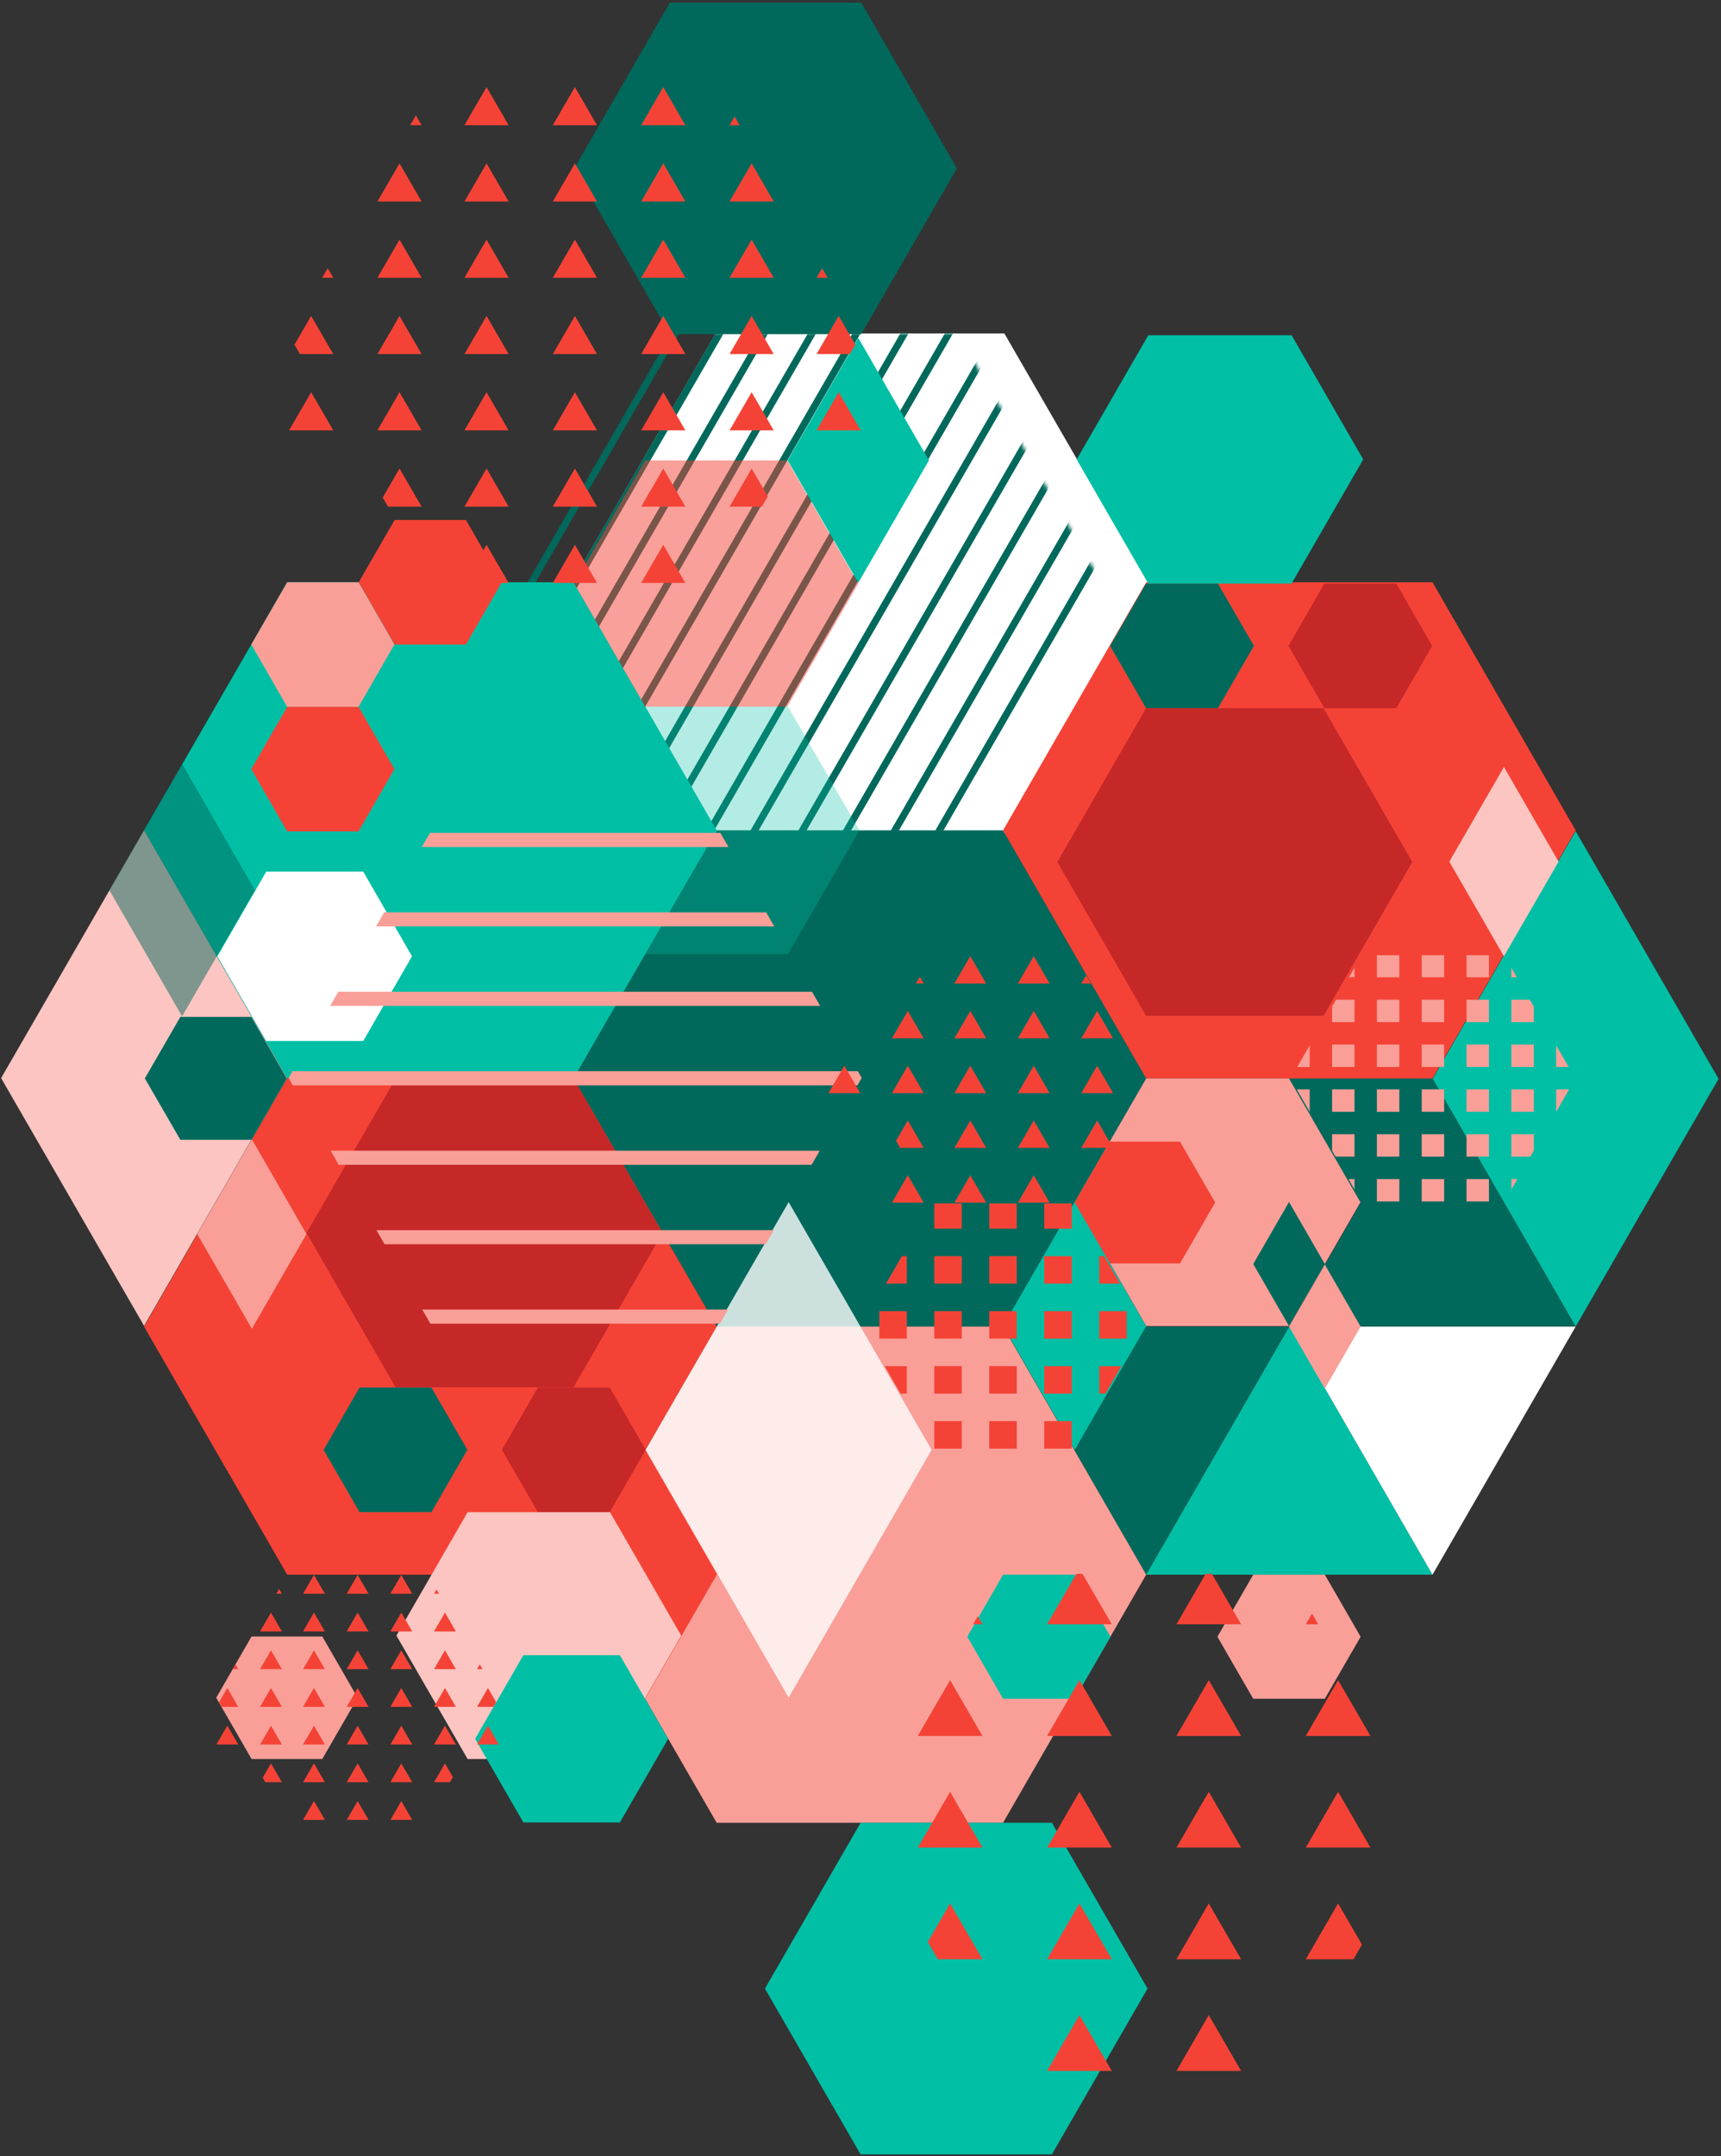 <?xml version="1.0" encoding="UTF-8"?>
<svg width="488px" height="611px" viewBox="0 0 488 611" version="1.1" xmlns="http://www.w3.org/2000/svg" xmlns:xlink="http://www.w3.org/1999/xlink">
    <rect x="0" y="0" width="488" height="611" fill="#333333" stroke="none"/>
    <!-- Generator: Sketch 47.1 (45422) - http://www.bohemiancoding.com/sketch -->
    <title>wg-grafik-komp</title>
    <desc>Created with Sketch.</desc>
    <defs>
        <polygon id="path-1" points="129.317 10.836 123.621 0.97 41.762 0.97 0.831 71.863 14.005 94.68 129.317 94.68 129.317 10.836"></polygon>
        <polygon id="path-3" points="14.294 95.18 0.831 71.863 41.762 0.97 123.621 0.97 130.185 12.338 130.185 95.18 14.294 95.18"></polygon>
        <polygon id="path-5" points="148.971 44.878 123.621 0.97 41.762 0.97 0.831 71.863 20.557 106.028 144.826 106.028 148.971 98.847 148.971 44.878"></polygon>
        <polygon id="path-7" points="20.845 106.528 0.831 71.863 41.762 0.97 123.621 0.97 149.839 46.381 149.839 97.345 144.537 106.528 20.845 106.528"></polygon>
        <polygon id="path-9" points="138.274 117.375 164.551 71.863 123.621 0.97 41.762 0.97 0.831 71.863 27.108 117.375 138.274 117.375"></polygon>
        <polygon id="path-11" points="27.397 117.875 0.831 71.863 41.762 0.97 123.621 0.97 164.551 71.863 137.986 117.875 27.397 117.875"></polygon>
        <polygon id="path-13" points="131.723 128.722 164.551 71.863 123.621 0.97 41.762 0.97 0.831 71.863 33.66 128.722"></polygon>
        <polygon id="path-15" points="33.949 129.222 0.831 71.863 41.762 0.97 123.621 0.97 164.551 71.863 131.434 129.222 33.949 129.222"></polygon>
        <polygon id="path-17" points="125.171 140.07 164.551 71.863 123.621 0.97 41.762 0.97 0.831 71.863 40.212 140.07 125.171 140.07"></polygon>
        <polygon id="path-19" points="40.5 140.57 0.831 71.863 41.762 0.97 123.621 0.97 164.551 71.863 124.883 140.57 40.5 140.57"></polygon>
        <polygon id="path-21" points="37.153 0.97 29.762 0.97 0.315 51.972 37.153 51.972 37.153 0.97"></polygon>
        <polygon id="path-23" points="0.027 52.472 29.762 0.97 38.019 0.97 38.019 52.472 0.027 52.472"></polygon>
        <polygon id="path-25" points="63.807 0.97 36.762 0.97 0.764 63.319 63.807 63.319 63.807 0.97"></polygon>
        <polygon id="path-27" points="0.475 63.82 36.762 0.97 64.673 0.97 64.673 63.82 0.475 63.82"></polygon>
        <polygon id="path-29" points="88.461 0.97 41.762 0.97 0.831 71.863 2.45 74.667 88.461 74.667 88.461 0.97"></polygon>
        <polygon id="path-31" points="2.739 75.167 0.831 71.863 41.762 0.97 89.328 0.97 89.328 75.167 2.739 75.167"></polygon>
        <polygon id="path-33" points="108.115 0.97 41.762 0.97 0.831 71.863 9.001 86.014 108.115 86.014 108.115 0.97"></polygon>
        <polygon id="path-35" points="9.29 86.514 0.831 71.863 41.762 0.97 108.982 0.97 108.982 86.514 9.29 86.514"></polygon>
        <polygon id="path-37" points="120.63 0.97 41.762 0.97 0.831 71.863 10.077 87.877 120.63 87.877 120.63 0.97"></polygon>
        <polygon id="path-39" points="10.366 88.377 0.831 71.863 41.762 0.97 121.497 0.97 121.497 88.377 10.366 88.377"></polygon>
        <polygon id="path-41" points="140.284 29.831 123.621 0.97 41.762 0.97 0.831 71.863 16.629 99.225 140.284 99.225 140.284 29.831"></polygon>
        <polygon id="path-43" points="16.917 99.724 0.831 71.863 41.762 0.97 123.621 0.97 141.151 31.333 141.151 99.724 16.917 99.724"></polygon>
        <polygon id="path-45" points="159.938 63.873 123.621 0.97 41.762 0.97 0.831 71.863 23.18 110.572 142.202 110.572 159.938 79.853"></polygon>
        <polygon id="path-47" points="23.469 111.072 0.831 71.863 41.762 0.97 123.621 0.97 160.806 65.376 160.806 78.35 141.914 111.072 23.469 111.072"></polygon>
        <polygon id="path-49" points="135.651 121.919 164.551 71.863 123.621 0.97 41.762 0.97 0.831 71.863 29.732 121.919 135.651 121.919"></polygon>
        <polygon id="path-51" points="30.021 122.419 0.831 71.863 41.762 0.97 123.621 0.97 164.551 71.863 135.362 122.419 30.021 122.419"></polygon>
        <polygon id="path-53" points="129.099 133.266 164.551 71.863 123.621 0.97 41.762 0.97 0.831 71.863 36.284 133.266 129.099 133.266"></polygon>
        <polygon id="path-55" points="36.572 133.766 0.831 71.863 41.762 0.97 123.621 0.97 164.551 71.863 128.811 133.766 36.572 133.766"></polygon>
        <polygon id="path-57" points="0.243 42.169 24.465 0.216 24.465 42.169 0.243 42.169"></polygon>
        <polygon id="path-59" points="26.331 0.716 0.955 44.669 26.331 44.669 26.331 0.716"></polygon>
        <polygon id="path-61" points="51.119 0.97 32.762 0.97 0.692 56.516 51.119 56.516 51.119 0.97"></polygon>
        <polygon id="path-63" points="0.403 57.016 32.762 0.97 51.986 0.97 51.986 57.016 0.403 57.016"></polygon>
        <polygon id="path-65" points="76.773 0.97 38.762 0.97 0.14 67.864 76.773 67.864 76.773 0.97"></polygon>
        <polygon id="path-67" points="0.851 68.364 39.762 0.97 78.641 0.97 78.641 68.364 0.851 68.364"></polygon>
        <polygon id="path-69" points="99.428 0.97 41.762 0.97 0.831 71.863 5.074 79.211 99.428 79.211 99.428 0.97"></polygon>
        <polygon id="path-71" points="5.362 79.711 0.831 71.863 41.762 0.97 100.295 0.97 100.295 79.711 5.362 79.711"></polygon>
        <polygon id="path-73" points="0.973 0.97 59.621 0.97 100.551 71.863 59.621 142.755 0.973 142.755 0.973 0.97"></polygon>
        <polygon id="path-75" points="0.107 142.755 59.621 142.755 100.551 71.863 59.621 0.97 0.107 0.97 0.107 142.755"></polygon>
        <polygon id="path-77" points="0.627 0.97 39.621 0.97 80.551 71.863 39.621 142.755 0.627 142.755 0.627 0.97"></polygon>
        <polygon id="path-79" points="0.762 142.755 40.621 142.755 81.551 71.863 40.621 0.97 0.762 0.97 0.762 142.755"></polygon>
        <polygon id="path-81" points="0.281 0.97 19.621 0.97 60.551 71.863 19.621 142.755 0.281 142.755 0.281 0.97"></polygon>
        <polygon id="path-83" points="0.415 142.755 20.621 142.755 61.551 71.863 20.621 0.97 0.415 0.97 0.415 142.755"></polygon>
        <polygon id="path-85" points="0.935 0.515 41.551 70.863 0.935 141.21"></polygon>
        <polygon id="path-87" points="0.069 142.755 0.621 142.755 41.551 71.863 0.621 0.97 0.069 0.97 0.069 142.755"></polygon>
        <polygon id="path-89" points="0.59 0.557 21.551 36.863 0.59 73.169"></polygon>
        <polygon id="path-91" points="0.724 75.669 22.551 37.863 0.724 0.057 0.724 75.669"></polygon>
        <polygon id="path-93" points="41.762 0.97 123.621 0.97 164.551 71.863 123.621 142.755 41.762 142.755 0.831 71.863"></polygon>
        <polygon id="path-95" points="41.762 0.97 0.831 71.863 41.762 142.755 123.621 142.755 164.551 71.863 123.621 0.97"></polygon>
        <polygon id="path-97" points="0.462 78.153 37.762 142.755 119.621 142.755 160.551 71.863 119.621 0.97 37.762 0.97 0.462 65.573 0.462 78.153"></polygon>
        <polygon id="path-99" points="0.597 67.073 38.762 0.97 120.621 0.97 161.551 71.863 120.621 142.755 38.762 142.755 0.597 76.653 0.597 67.073"></polygon>
        <polygon id="path-101" points="0.117 112.193 17.762 142.755 99.621 142.755 140.551 71.863 99.621 0.97 17.762 0.97 0.117 31.532 0.117 112.193"></polygon>
        <polygon id="path-103" points="0.251 33.031 18.762 0.97 100.621 0.97 141.551 71.863 100.621 142.755 18.762 142.755 0.251 110.694 0.251 33.031"></polygon>
        <polygon id="path-105" points="0.771 0.97 80.621 0.97 121.551 71.863 80.621 142.755 0.771 142.755 0.771 0.97"></polygon>
        <polygon id="path-107" points="0.905 142.755 81.621 142.755 122.551 71.863 81.621 0.97 0.905 0.97 0.905 142.755"></polygon>
        <polygon id="path-109" points="0.285 0.97 67.621 0.97 108.551 71.863 67.621 142.755 0.285 142.755 0.285 0.97"></polygon>
        <polygon id="path-111" points="0.42 142.755 68.621 142.755 109.551 71.863 68.621 0.97 0.42 0.97 0.42 142.755"></polygon>
        <polygon id="path-113" points="0.94 0.97 48.621 0.97 89.551 71.863 48.621 142.755 0.94 142.755 0.94 0.97"></polygon>
        <polygon id="path-115" points="0.074 142.755 48.621 142.755 89.551 71.863 48.621 0.97 0.074 0.97 0.074 142.755"></polygon>
        <polygon id="path-117" points="0.594 0.97 28.621 0.97 69.551 71.863 28.621 142.755 0.594 142.755 0.594 0.97"></polygon>
        <polygon id="path-119" points="0.728 142.755 29.621 142.755 70.551 71.863 29.621 0.97 0.728 0.97 0.728 142.755"></polygon>
        <polygon id="path-121" points="0.248 0.97 8.621 0.97 49.551 71.863 8.621 142.755 0.248 142.755 0.248 0.97"></polygon>
        <polygon id="path-123" points="0.382 142.755 9.621 142.755 50.551 71.863 9.621 0.97 0.382 0.97 0.382 142.755"></polygon>
        <polygon id="path-125" points="0.902 0.509 30.551 51.863 0.902 103.216"></polygon>
        <polygon id="path-127" points="0.036 105.716 30.551 52.863 0.036 0.01 0.036 105.716"></polygon>
        <polygon id="path-129" points="41.762 0.97 123.621 0.97 164.551 71.863 123.621 142.755 41.762 142.755 0.831 71.863"></polygon>
        <polygon id="path-131" points="41.762 0.97 0.831 71.863 41.762 142.755 123.621 142.755 164.551 71.863 123.621 0.97"></polygon>
        <polygon id="path-133" points="0.429 97.147 26.762 142.755 108.621 142.755 149.551 71.863 108.621 0.97 26.762 0.97 0.429 46.579 0.429 97.147"></polygon>
        <polygon id="path-135" points="0.564 48.078 27.762 0.97 109.621 0.97 150.551 71.863 109.621 142.755 27.762 142.755 0.564 95.648 0.564 48.078"></polygon>
        <polygon id="path-137" points="0.083 131.188 6.762 142.755 88.621 142.755 129.551 71.863 88.621 0.97 6.762 0.97 0.083 12.538 0.083 131.188"></polygon>
        <polygon id="path-139" points="0.218 14.037 7.762 0.97 89.621 0.97 130.551 71.863 89.621 142.755 7.762 142.755 0.218 129.689 0.218 14.037"></polygon>
        <polygon id="path-141" points="83.098 1.747 82.613 0.907 1.426 0.907 0.941 1.747 83.098 1.747"></polygon>
        <polygon id="path-143" points="0.609 2.057 1.006 1.369 0.609 0.681 0.609 2.057"></polygon>
    </defs>
    <g id="Symbols" stroke="none" stroke-width="1" fill="none" fill-rule="evenodd">
        <g id="wg-grafik-komp">
            <g>
                <polygon id="Fill-1" fill="#FFFFFF" points="202.93 236.269 162 165.376 202.93 94.484 284.79 94.484 325.72 165.376 284.79 236.269"></polygon>
                <g id="Group-247" transform="translate(148, 93.514)">
                    <g id="Group-8">
                        <g id="Group-4">
                            <mask id="mask-2" fill="white">
                                <use xlink:href="#path-1"></use>
                            </mask>
                            <g id="Clip-3"></g>
                            <path d="M-102.883,94.68 L129.317,-307.503" id="Fill-2" fill="#7DB3AC" mask="url(#mask-2)"></path>
                        </g>
                        <g id="Group-7">
                            <mask id="mask-4" fill="white">
                                <use xlink:href="#path-3"></use>
                            </mask>
                            <g id="Clip-6"></g>
                            <polygon id="Fill-5" fill="#00695C" mask="url(#mask-4)" points="-102.016 95.18 -103.749 94.18 128.452 -308.002 130.185 -307.002"></polygon>
                        </g>
                    </g>
                    <g id="Group-15">
                        <g id="Group-11">
                            <mask id="mask-6" fill="white">
                                <use xlink:href="#path-5"></use>
                            </mask>
                            <g id="Clip-10"></g>
                            <path d="M-83.229,106.028 L148.971,-296.155" id="Fill-9" fill="#7DB3AC" mask="url(#mask-6)"></path>
                        </g>
                        <g id="Group-14">
                            <mask id="mask-8" fill="white">
                                <use xlink:href="#path-7"></use>
                            </mask>
                            <g id="Clip-13"></g>
                            <polygon id="Fill-12" fill="#00695C" mask="url(#mask-8)" points="-82.362 106.528 -84.094 105.528 148.106 -296.655 149.839 -295.655"></polygon>
                        </g>
                    </g>
                    <g id="Group-22">
                        <g id="Group-18">
                            <mask id="mask-10" fill="white">
                                <use xlink:href="#path-9"></use>
                            </mask>
                            <g id="Clip-17"></g>
                            <path d="M-63.575,117.375 L168.625,-284.808" id="Fill-16" fill="#7DB3AC" mask="url(#mask-10)"></path>
                        </g>
                        <g id="Group-21">
                            <mask id="mask-12" fill="white">
                                <use xlink:href="#path-11"></use>
                            </mask>
                            <g id="Clip-20"></g>
                            <polygon id="Fill-19" fill="#00695C" mask="url(#mask-12)" points="-62.708 117.875 -64.44 116.875 167.76 -285.308 169.492 -284.308"></polygon>
                        </g>
                    </g>
                    <g id="Group-29">
                        <g id="Group-25">
                            <mask id="mask-14" fill="white">
                                <use xlink:href="#path-13"></use>
                            </mask>
                            <g id="Clip-24"></g>
                            <path d="M-43.92,128.722 L188.28,-273.461" id="Fill-23" fill="#7DB3AC" mask="url(#mask-14)"></path>
                        </g>
                        <g id="Group-28">
                            <mask id="mask-16" fill="white">
                                <use xlink:href="#path-15"></use>
                            </mask>
                            <g id="Clip-27"></g>
                            <polygon id="Fill-26" fill="#00695C" mask="url(#mask-16)" points="-43.054 129.222 -44.786 128.222 187.414 -273.961 189.146 -272.961"></polygon>
                        </g>
                    </g>
                    <g id="Group-36">
                        <g id="Group-32">
                            <mask id="mask-18" fill="white">
                                <use xlink:href="#path-17"></use>
                            </mask>
                            <g id="Clip-31"></g>
                            <path d="M-24.266,140.07 L207.934,-262.113" id="Fill-30" fill="#7DB3AC" mask="url(#mask-18)"></path>
                        </g>
                        <g id="Group-35">
                            <mask id="mask-20" fill="white">
                                <use xlink:href="#path-19"></use>
                            </mask>
                            <g id="Clip-34"></g>
                            <polygon id="Fill-33" fill="#00695C" mask="url(#mask-20)" points="-23.4 140.57 -25.132 139.57 207.068 -262.613 208.8 -261.613"></polygon>
                        </g>
                    </g>
                    <g id="Group-43" transform="translate(12, 0)">
                        <g id="Group-39">
                            <mask id="mask-22" fill="white">
                                <use xlink:href="#path-21"></use>
                            </mask>
                            <g id="Clip-38"></g>
                            <path d="M-195.047,51.972 L37.153,-350.211" id="Fill-37" fill="#7DB3AC" mask="url(#mask-22)"></path>
                        </g>
                        <g id="Group-42">
                            <mask id="mask-24" fill="white">
                                <use xlink:href="#path-23"></use>
                            </mask>
                            <g id="Clip-41"></g>
                            <polygon id="Fill-40" fill="#00695C" mask="url(#mask-24)" points="-194.181 52.472 -195.913 51.472 36.287 -350.711 38.019 -349.711"></polygon>
                        </g>
                    </g>
                    <g id="Group-50" transform="translate(5, 0)">
                        <g id="Group-46">
                            <mask id="mask-26" fill="white">
                                <use xlink:href="#path-25"></use>
                            </mask>
                            <g id="Clip-45"></g>
                            <path d="M-168.393,63.319 L63.807,-338.863" id="Fill-44" fill="#7DB3AC" mask="url(#mask-26)"></path>
                        </g>
                        <g id="Group-49">
                            <mask id="mask-28" fill="white">
                                <use xlink:href="#path-27"></use>
                            </mask>
                            <g id="Clip-48"></g>
                            <polygon id="Fill-47" fill="#00695C" mask="url(#mask-28)" points="-167.527 63.82 -169.259 62.82 62.941 -339.363 64.673 -338.363"></polygon>
                        </g>
                    </g>
                    <g id="Group-57">
                        <g id="Group-53">
                            <mask id="mask-30" fill="white">
                                <use xlink:href="#path-29"></use>
                            </mask>
                            <g id="Clip-52"></g>
                            <path d="M-143.739,74.667 L88.461,-327.516" id="Fill-51" fill="#7DB3AC" mask="url(#mask-30)"></path>
                        </g>
                        <g id="Group-56">
                            <mask id="mask-32" fill="white">
                                <use xlink:href="#path-31"></use>
                            </mask>
                            <g id="Clip-55"></g>
                            <polygon id="Fill-54" fill="#00695C" mask="url(#mask-32)" points="-142.873 75.167 -144.605 74.167 87.595 -328.016 89.328 -327.016"></polygon>
                        </g>
                    </g>
                    <g id="Group-64">
                        <g id="Group-60">
                            <mask id="mask-34" fill="white">
                                <use xlink:href="#path-33"></use>
                            </mask>
                            <g id="Clip-59"></g>
                            <path d="M-124.085,86.014 L108.115,-316.169" id="Fill-58" fill="#7DB3AC" mask="url(#mask-34)"></path>
                        </g>
                        <g id="Group-63">
                            <mask id="mask-36" fill="white">
                                <use xlink:href="#path-35"></use>
                            </mask>
                            <g id="Clip-62"></g>
                            <polygon id="Fill-61" fill="#00695C" mask="url(#mask-36)" points="-123.219 86.514 -124.951 85.514 107.249 -316.669 108.982 -315.669"></polygon>
                        </g>
                    </g>
                    <g id="Group-71">
                        <g id="Group-67">
                            <mask id="mask-38" fill="white">
                                <use xlink:href="#path-37"></use>
                            </mask>
                            <g id="Clip-66"></g>
                            <path d="M-111.57,87.877 L120.63,-314.306" id="Fill-65" fill="#7DB3AC" mask="url(#mask-38)"></path>
                        </g>
                        <g id="Group-70">
                            <mask id="mask-40" fill="white">
                                <use xlink:href="#path-39"></use>
                            </mask>
                            <g id="Clip-69"></g>
                            <polygon id="Fill-68" fill="#00695C" mask="url(#mask-40)" points="-110.704 88.377 -112.436 87.377 119.764 -314.806 121.497 -313.806"></polygon>
                        </g>
                    </g>
                    <g id="Group-78">
                        <g id="Group-74">
                            <mask id="mask-42" fill="white">
                                <use xlink:href="#path-41"></use>
                            </mask>
                            <g id="Clip-73"></g>
                            <path d="M-91.916,99.225 L140.284,-302.959" id="Fill-72" fill="#7DB3AC" mask="url(#mask-42)"></path>
                        </g>
                        <g id="Group-77">
                            <mask id="mask-44" fill="white">
                                <use xlink:href="#path-43"></use>
                            </mask>
                            <g id="Clip-76"></g>
                            <polygon id="Fill-75" fill="#00695C" mask="url(#mask-44)" points="-91.05 99.724 -92.782 98.724 139.418 -303.459 141.151 -302.459"></polygon>
                        </g>
                    </g>
                    <g id="Group-85">
                        <g id="Group-81">
                            <mask id="mask-46" fill="white">
                                <use xlink:href="#path-45"></use>
                            </mask>
                            <g id="Clip-80"></g>
                            <path d="M-72.262,110.572 L159.938,-291.611" id="Fill-79" fill="#7DB3AC" mask="url(#mask-46)"></path>
                        </g>
                        <g id="Group-84">
                            <mask id="mask-48" fill="white">
                                <use xlink:href="#path-47"></use>
                            </mask>
                            <g id="Clip-83"></g>
                            <polygon id="Fill-82" fill="#00695C" mask="url(#mask-48)" points="-71.395 111.072 -73.127 110.072 159.073 -292.111 160.806 -291.111"></polygon>
                        </g>
                    </g>
                    <g id="Group-92">
                        <g id="Group-88">
                            <mask id="mask-50" fill="white">
                                <use xlink:href="#path-49"></use>
                            </mask>
                            <g id="Clip-87"></g>
                            <path d="M-52.608,121.919 L179.592,-280.264" id="Fill-86" fill="#7DB3AC" mask="url(#mask-50)"></path>
                        </g>
                        <g id="Group-91">
                            <mask id="mask-52" fill="white">
                                <use xlink:href="#path-51"></use>
                            </mask>
                            <g id="Clip-90"></g>
                            <polygon id="Fill-89" fill="#00695C" mask="url(#mask-52)" points="-51.742 122.419 -53.474 121.419 178.726 -280.764 180.458 -279.764"></polygon>
                        </g>
                    </g>
                    <g id="Group-99">
                        <g id="Group-95">
                            <mask id="mask-54" fill="white">
                                <use xlink:href="#path-53"></use>
                            </mask>
                            <g id="Clip-94"></g>
                            <path d="M-32.954,133.266 L199.246,-268.917" id="Fill-93" fill="#7DB3AC" mask="url(#mask-54)"></path>
                        </g>
                        <g id="Group-98">
                            <mask id="mask-56" fill="white">
                                <use xlink:href="#path-55"></use>
                            </mask>
                            <g id="Clip-97"></g>
                            <polygon id="Fill-96" fill="#00695C" mask="url(#mask-56)" points="-32.087 133.766 -33.819 132.766 198.381 -269.417 200.113 -268.417"></polygon>
                        </g>
                    </g>
                    <g id="Group-106" transform="translate(15, 1)">
                        <g id="Group-102" transform="translate(1, 2)">
                            <mask id="mask-58" fill="white">
                                <use xlink:href="#path-57"></use>
                            </mask>
                            <g id="Clip-101"></g>
                            <path d="M-207.735,42.169 L24.465,-360.014" id="Fill-100" fill="#7DB3AC" mask="url(#mask-58)"></path>
                        </g>
                        <g id="Group-105">
                            <mask id="mask-60" fill="white">
                                <use xlink:href="#path-59"></use>
                            </mask>
                            <g id="Clip-104"></g>
                            <polygon id="Fill-103" fill="#00695C" mask="url(#mask-60)" points="-205.869 44.669 -207.601 43.669 24.599 -358.514 26.331 -357.514"></polygon>
                        </g>
                    </g>
                    <g id="Group-113" transform="translate(9, 0)">
                        <g id="Group-109">
                            <mask id="mask-62" fill="white">
                                <use xlink:href="#path-61"></use>
                            </mask>
                            <g id="Clip-108"></g>
                            <path d="M-181.081,56.516 L51.119,-345.667" id="Fill-107" fill="#7DB3AC" mask="url(#mask-62)"></path>
                        </g>
                        <g id="Group-112">
                            <mask id="mask-64" fill="white">
                                <use xlink:href="#path-63"></use>
                            </mask>
                            <g id="Clip-111"></g>
                            <polygon id="Fill-110" fill="#00695C" mask="url(#mask-64)" points="-180.214 57.016 -181.946 56.016 50.254 -346.167 51.986 -345.167"></polygon>
                        </g>
                    </g>
                    <g id="Group-120" transform="translate(2, 0)">
                        <g id="Group-116" transform="translate(1, 0)">
                            <mask id="mask-66" fill="white">
                                <use xlink:href="#path-65"></use>
                            </mask>
                            <g id="Clip-115"></g>
                            <path d="M-155.427,67.864 L76.773,-334.319" id="Fill-114" fill="#7DB3AC" mask="url(#mask-66)"></path>
                        </g>
                        <g id="Group-119">
                            <mask id="mask-68" fill="white">
                                <use xlink:href="#path-67"></use>
                            </mask>
                            <g id="Clip-118"></g>
                            <polygon id="Fill-117" fill="#00695C" mask="url(#mask-68)" points="-153.56 68.364 -155.292 67.364 76.907 -334.819 78.641 -333.819"></polygon>
                        </g>
                    </g>
                    <g id="Group-127">
                        <g id="Group-123">
                            <mask id="mask-70" fill="white">
                                <use xlink:href="#path-69"></use>
                            </mask>
                            <g id="Clip-122"></g>
                            <path d="M-132.772,79.211 L99.428,-322.972" id="Fill-121" fill="#7DB3AC" mask="url(#mask-70)"></path>
                        </g>
                        <g id="Group-126">
                            <mask id="mask-72" fill="white">
                                <use xlink:href="#path-71"></use>
                            </mask>
                            <g id="Clip-125"></g>
                            <polygon id="Fill-124" fill="#00695C" mask="url(#mask-72)" points="-131.906 79.711 -133.638 78.711 98.562 -323.472 100.295 -322.472"></polygon>
                        </g>
                    </g>
                    <g id="Group-134" transform="translate(64, 0)">
                        <g id="Group-130">
                            <mask id="mask-74" fill="white">
                                <use xlink:href="#path-73"></use>
                            </mask>
                            <g id="Clip-129"></g>
                            <path d="M0.973,188.911 L233.173,-213.272" id="Fill-128" fill="#7DB3AC" mask="url(#mask-74)"></path>
                        </g>
                        <g id="Group-133">
                            <mask id="mask-76" fill="white">
                                <use xlink:href="#path-75"></use>
                            </mask>
                            <g id="Clip-132"></g>
                            <polygon id="Fill-131" fill="#00695C" mask="url(#mask-76)" points="1.839 189.411 0.107 188.411 232.307 -213.773 234.039 -212.773"></polygon>
                        </g>
                    </g>
                    <g id="Group-141" transform="translate(83, 0)">
                        <g id="Group-137" transform="translate(1, 0)">
                            <mask id="mask-78" fill="white">
                                <use xlink:href="#path-77"></use>
                            </mask>
                            <g id="Clip-136"></g>
                            <path d="M0.627,200.258 L232.827,-201.925" id="Fill-135" fill="#7DB3AC" mask="url(#mask-78)"></path>
                        </g>
                        <g id="Group-140">
                            <mask id="mask-80" fill="white">
                                <use xlink:href="#path-79"></use>
                            </mask>
                            <g id="Clip-139"></g>
                            <polygon id="Fill-138" fill="#00695C" mask="url(#mask-80)" points="2.494 200.758 0.762 199.758 232.962 -202.425 234.694 -201.425"></polygon>
                        </g>
                    </g>
                    <g id="Group-148" transform="translate(103, 0)">
                        <g id="Group-144" transform="translate(1, 0)">
                            <mask id="mask-82" fill="white">
                                <use xlink:href="#path-81"></use>
                            </mask>
                            <g id="Clip-143"></g>
                            <path d="M0.281,211.605 L232.481,-190.578" id="Fill-142" fill="#7DB3AC" mask="url(#mask-82)"></path>
                        </g>
                        <g id="Group-147">
                            <mask id="mask-84" fill="white">
                                <use xlink:href="#path-83"></use>
                            </mask>
                            <g id="Clip-146"></g>
                            <polygon id="Fill-145" fill="#00695C" mask="url(#mask-84)" points="2.147 212.105 0.415 211.105 232.616 -191.078 234.348 -190.078"></polygon>
                        </g>
                    </g>
                    <g id="Group-155" transform="translate(123, 0)">
                        <g id="Group-151" transform="translate(0, 1)">
                            <mask id="mask-86" fill="white">
                                <use xlink:href="#path-85"></use>
                            </mask>
                            <g id="Clip-150"></g>
                            <path d="M0.935,221.953 L233.135,-180.23" id="Fill-149" fill="#7DB3AC" mask="url(#mask-86)"></path>
                        </g>
                        <g id="Group-154">
                            <mask id="mask-88" fill="white">
                                <use xlink:href="#path-87"></use>
                            </mask>
                            <g id="Clip-153"></g>
                            <polygon id="Fill-152" fill="#00695C" mask="url(#mask-88)" points="1.801 223.452 0.069 222.452 232.269 -179.731 234.001 -178.731"></polygon>
                        </g>
                    </g>
                    <g id="Group-162" transform="translate(142, 34)">
                        <g id="Group-158" transform="translate(1, 1)">
                            <mask id="mask-90" fill="white">
                                <use xlink:href="#path-89"></use>
                            </mask>
                            <g id="Clip-157"></g>
                            <path d="M0.59,199.3 L232.79,-202.883" id="Fill-156" fill="#7DB3AC" mask="url(#mask-90)"></path>
                        </g>
                        <g id="Group-161">
                            <mask id="mask-92" fill="white">
                                <use xlink:href="#path-91"></use>
                            </mask>
                            <g id="Clip-160"></g>
                            <polygon id="Fill-159" fill="#00695C" mask="url(#mask-92)" points="2.456 200.8 0.724 199.8 232.924 -202.383 234.656 -201.383"></polygon>
                        </g>
                    </g>
                    <g id="Group-169">
                        <g id="Group-165">
                            <mask id="mask-94" fill="white">
                                <use xlink:href="#path-93"></use>
                            </mask>
                            <g id="Clip-164"></g>
                            <path d="M-15.192,146.202 L217.008,-255.981" id="Fill-163" fill="#7DB3AC" mask="url(#mask-94)"></path>
                        </g>
                        <g id="Group-168">
                            <mask id="mask-96" fill="white">
                                <use xlink:href="#path-95"></use>
                            </mask>
                            <g id="Clip-167"></g>
                            <polygon id="Fill-166" fill="#00695C" mask="url(#mask-96)" points="-14.326 146.702 -16.058 145.702 216.142 -256.481 217.874 -255.481"></polygon>
                        </g>
                    </g>
                    <g id="Group-176" transform="translate(3, 0)">
                        <g id="Group-172" transform="translate(1, 0)">
                            <mask id="mask-98" fill="white">
                                <use xlink:href="#path-97"></use>
                            </mask>
                            <g id="Clip-171"></g>
                            <path d="M0.462,157.55 L232.662,-244.633" id="Fill-170" fill="#7DB3AC" mask="url(#mask-98)"></path>
                        </g>
                        <g id="Group-175">
                            <mask id="mask-100" fill="white">
                                <use xlink:href="#path-99"></use>
                            </mask>
                            <g id="Clip-174"></g>
                            <polygon id="Fill-173" fill="#00695C" mask="url(#mask-100)" points="2.329 158.05 0.597 157.05 232.797 -245.133 234.529 -244.133"></polygon>
                        </g>
                    </g>
                    <g id="Group-183" transform="translate(23, 0)">
                        <g id="Group-179" transform="translate(1, 0)">
                            <mask id="mask-102" fill="white">
                                <use xlink:href="#path-101"></use>
                            </mask>
                            <g id="Clip-178"></g>
                            <path d="M0.117,168.897 L232.317,-233.286" id="Fill-177" fill="#7DB3AC" mask="url(#mask-102)"></path>
                        </g>
                        <g id="Group-182">
                            <mask id="mask-104" fill="white">
                                <use xlink:href="#path-103"></use>
                            </mask>
                            <g id="Clip-181"></g>
                            <polygon id="Fill-180" fill="#00695C" mask="url(#mask-104)" points="1.983 169.397 0.251 168.397 232.451 -233.786 234.183 -232.786"></polygon>
                        </g>
                    </g>
                    <g id="Group-190" transform="translate(42, 0)">
                        <g id="Group-186" transform="translate(1, 0)">
                            <mask id="mask-106" fill="white">
                                <use xlink:href="#path-105"></use>
                            </mask>
                            <g id="Clip-185"></g>
                            <path d="M0.771,180.244 L232.971,-221.939" id="Fill-184" fill="#7DB3AC" mask="url(#mask-106)"></path>
                        </g>
                        <g id="Group-189">
                            <mask id="mask-108" fill="white">
                                <use xlink:href="#path-107"></use>
                            </mask>
                            <g id="Clip-188"></g>
                            <polygon id="Fill-187" fill="#00695C" mask="url(#mask-108)" points="2.637 180.744 0.905 179.744 233.105 -222.439 234.837 -221.439"></polygon>
                        </g>
                    </g>
                    <g id="Group-197" transform="translate(55, 0)">
                        <g id="Group-193" transform="translate(1, 0)">
                            <mask id="mask-110" fill="white">
                                <use xlink:href="#path-109"></use>
                            </mask>
                            <g id="Clip-192"></g>
                            <path d="M0.285,182.107 L232.486,-220.076" id="Fill-191" fill="#7DB3AC" mask="url(#mask-110)"></path>
                        </g>
                        <g id="Group-196">
                            <mask id="mask-112" fill="white">
                                <use xlink:href="#path-111"></use>
                            </mask>
                            <g id="Clip-195"></g>
                            <polygon id="Fill-194" fill="#00695C" mask="url(#mask-112)" points="2.152 182.607 0.42 181.607 232.62 -220.576 234.352 -219.576"></polygon>
                        </g>
                    </g>
                    <g id="Group-204" transform="translate(75, 0)">
                        <g id="Group-200">
                            <mask id="mask-114" fill="white">
                                <use xlink:href="#path-113"></use>
                            </mask>
                            <g id="Clip-199"></g>
                            <path d="M0.94,193.455 L233.14,-208.728" id="Fill-198" fill="#7DB3AC" mask="url(#mask-114)"></path>
                        </g>
                        <g id="Group-203">
                            <mask id="mask-116" fill="white">
                                <use xlink:href="#path-115"></use>
                            </mask>
                            <g id="Clip-202"></g>
                            <polygon id="Fill-201" fill="#00695C" mask="url(#mask-116)" points="1.806 193.955 0.074 192.955 232.274 -209.228 234.006 -208.228"></polygon>
                        </g>
                    </g>
                    <g id="Group-211" transform="translate(94, 0)">
                        <g id="Group-207" transform="translate(1, 0)">
                            <mask id="mask-118" fill="white">
                                <use xlink:href="#path-117"></use>
                            </mask>
                            <g id="Clip-206"></g>
                            <path d="M0.594,204.802 L232.794,-197.381" id="Fill-205" fill="#7DB3AC" mask="url(#mask-118)"></path>
                        </g>
                        <g id="Group-210">
                            <mask id="mask-120" fill="white">
                                <use xlink:href="#path-119"></use>
                            </mask>
                            <g id="Clip-209"></g>
                            <polygon id="Fill-208" fill="#00695C" mask="url(#mask-120)" points="2.459 205.302 0.728 204.302 232.929 -197.881 234.661 -196.881"></polygon>
                        </g>
                    </g>
                    <g id="Group-218" transform="translate(114, 0)">
                        <g id="Group-214" transform="translate(1, 0)">
                            <mask id="mask-122" fill="white">
                                <use xlink:href="#path-121"></use>
                            </mask>
                            <g id="Clip-213"></g>
                            <path d="M0.248,216.149 L232.448,-186.034" id="Fill-212" fill="#7DB3AC" mask="url(#mask-122)"></path>
                        </g>
                        <g id="Group-217">
                            <mask id="mask-124" fill="white">
                                <use xlink:href="#path-123"></use>
                            </mask>
                            <g id="Clip-216"></g>
                            <polygon id="Fill-215" fill="#00695C" mask="url(#mask-124)" points="2.114 216.649 0.382 215.649 232.583 -186.534 234.315 -185.534"></polygon>
                        </g>
                    </g>
                    <g id="Group-225" transform="translate(134, 19)">
                        <g id="Group-221" transform="translate(0, 1)">
                            <mask id="mask-126" fill="white">
                                <use xlink:href="#path-125"></use>
                            </mask>
                            <g id="Clip-220"></g>
                            <path d="M0.902,207.497 L233.102,-194.686" id="Fill-219" fill="#7DB3AC" mask="url(#mask-126)"></path>
                        </g>
                        <g id="Group-224">
                            <mask id="mask-128" fill="white">
                                <use xlink:href="#path-127"></use>
                            </mask>
                            <g id="Clip-223"></g>
                            <polygon id="Fill-222" fill="#00695C" mask="url(#mask-128)" points="1.768 208.997 0.036 207.997 232.236 -194.186 233.968 -193.186"></polygon>
                        </g>
                    </g>
                    <g id="Group-232">
                        <g id="Group-228">
                            <mask id="mask-130" fill="white">
                                <use xlink:href="#path-129"></use>
                            </mask>
                            <g id="Clip-227"></g>
                            <path d="M-4.225,150.747 L227.975,-251.436" id="Fill-226" fill="#7DB3AC" mask="url(#mask-130)"></path>
                        </g>
                        <g id="Group-231">
                            <mask id="mask-132" fill="white">
                                <use xlink:href="#path-131"></use>
                            </mask>
                            <g id="Clip-230"></g>
                            <polygon id="Fill-229" fill="#00695C" mask="url(#mask-132)" points="-3.359 151.246 -5.091 150.246 227.109 -251.937 228.841 -250.937"></polygon>
                        </g>
                    </g>
                    <g id="Group-239" transform="translate(14, 0)">
                        <g id="Group-235" transform="translate(1, 0)">
                            <mask id="mask-134" fill="white">
                                <use xlink:href="#path-133"></use>
                            </mask>
                            <g id="Clip-234"></g>
                            <path d="M0.429,162.094 L232.629,-240.089" id="Fill-233" fill="#7DB3AC" mask="url(#mask-134)"></path>
                        </g>
                        <g id="Group-238">
                            <mask id="mask-136" fill="white">
                                <use xlink:href="#path-135"></use>
                            </mask>
                            <g id="Clip-237"></g>
                            <polygon id="Fill-236" fill="#00695C" mask="url(#mask-136)" points="2.296 162.594 0.564 161.594 232.763 -240.589 234.495 -239.589"></polygon>
                        </g>
                    </g>
                    <g id="Group-246" transform="translate(34, 0)">
                        <g id="Group-242" transform="translate(1, 0)">
                            <mask id="mask-138" fill="white">
                                <use xlink:href="#path-137"></use>
                            </mask>
                            <g id="Clip-241"></g>
                            <path d="M0.083,173.441 L232.283,-228.742" id="Fill-240" fill="#7DB3AC" mask="url(#mask-138)"></path>
                        </g>
                        <g id="Group-245">
                            <mask id="mask-140" fill="white">
                                <use xlink:href="#path-139"></use>
                            </mask>
                            <g id="Clip-244"></g>
                            <polygon id="Fill-243" fill="#00695C" mask="url(#mask-140)" points="1.95 173.941 0.218 172.941 232.418 -229.242 234.15 -228.242"></polygon>
                        </g>
                    </g>
                </g>
                <polygon id="Fill-248" fill="#00695C" points="385.896 340.908 365.451 305.496 406.341 305.496"></polygon>
                <polygon id="Fill-250" fill="#00BFA5" points="446.787 235.529 406.255 305.732 446.787 375.934 487.319 305.732"></polygon>
                <polygon id="Fill-251" fill="#00695C" points="203.225 375.934 162.631 305.624 203.225 235.313 284.411 235.313 325.005 305.624 284.411 375.934"></polygon>
                <polygon id="Fill-252" fill="#F44336" points="325.006 305.624 284.412 235.314 325.006 165.003 406.193 165.003 446.787 235.314 406.193 305.624"></polygon>
                <polygon id="Fill-253" fill="#00695C" points="325.006 446.244 284.412 375.934 365.6 375.934"></polygon>
                <polygon id="Fill-255" fill="#00BFA5" points="365.599 375.934 325.005 446.244 406.193 446.244"></polygon>
                <g id="Group-262" transform="translate(40, 164.514)">
                    <polygon id="Fill-256" fill="#FFFFFF" points="366.193 281.73 325.599 211.42 406.787 211.42"></polygon>
                    <polygon id="Fill-258" fill="#00695C" points="366.193 141.11 325.599 211.42 406.787 211.42"></polygon>
                    <polygon id="Fill-260" fill="#00BFA5" points="41.443 141.11 0.849 70.8 41.443 0.489 122.63 0.489 163.224 70.8 122.63 141.11"></polygon>
                </g>
                <polygon id="Fill-263" fill="#F44336" points="81.444 446.244 40.849 375.934 81.444 305.623 162.631 305.623 203.225 375.934 162.631 446.244"></polygon>
                <polygon id="Fill-264" fill="#F99F98" points="325.006 375.781 304.753 340.702 325.006 305.623 365.511 305.623 385.764 340.702 365.511 375.781"></polygon>
                <polygon id="Fill-265" fill="#F44336" points="314.673 358.037 304.709 340.779 314.673 323.521 334.601 323.521 344.565 340.779 334.601 358.037"></polygon>
                <polygon id="Fill-267" fill="#F99F98" points="203.225 516.555 162.631 446.245 203.225 375.934 284.411 375.934 325.005 446.245 284.411 516.555"></polygon>
                <polygon id="Fill-268" fill="#00695C" points="365.511 340.626 355.363 358.204 365.511 375.781 375.659 358.204"></polygon>
                <polygon id="Fill-269" fill="#F99F98" points="375.659 358.356 365.512 375.935 375.659 393.512 385.808 375.935"></polygon>
                <polygon id="Fill-270" fill="#00BFA5" points="244.025 516.555 216.902 563.534 244.025 610.514 298.272 610.514 325.397 563.534 298.272 516.555"></polygon>
                <polygon id="Fill-271" fill="#F99F98" points="355.36 481.408 345.209 463.826 355.36 446.244 375.662 446.244 385.813 463.826 375.662 481.408"></polygon>
                <polygon id="Fill-272" fill="#00BFA5" points="284.432 481.408 274.281 463.826 284.432 446.244 304.733 446.244 314.885 463.826 304.733 481.408"></polygon>
                <polygon id="Fill-273" fill-opacity="0.8" fill="#FFFFFF" points="223.628 340.657 183.096 410.86 223.628 481.062 264.16 410.86"></polygon>
                <polygon id="Fill-274" fill="#F44336" points="182.983 410.863 162.63 446.114 182.983 481.365 203.336 446.114"></polygon>
                <g id="Group-279" transform="translate(86, 305.514)" fill="#C62828">
                    <polygon id="Fill-275" points="66.514 123.003 56.32 105.346 66.514 87.69 86.902 87.69 97.096 105.346 86.902 123.003"></polygon>
                    <polygon id="Fill-277" points="26.15 87.62 0.909 43.901 26.15 0.182 76.632 0.182 101.874 43.901 76.632 87.62"></polygon>
                </g>
                <polygon id="Fill-280" fill="#00695C" points="101.952 428.517 91.758 410.86 101.952 393.204 122.34 393.204 132.534 410.86 122.34 428.517"></polygon>
                <polygon id="Fill-281" fill="#F99F98" points="71.42 322.885 55.931 349.713 71.42 376.54 86.909 349.713"></polygon>
                <g id="Group-288" transform="translate(0, 216.514)">
                    <polygon id="Fill-282" fill="#FCC5C1" points="40.85 18.799 0.318 89.002 40.85 159.204 81.382 89.002"></polygon>
                    <polygon id="Fill-284" fill="#00695C" points="51.135 106.496 41.078 89.077 51.135 71.658 71.249 71.658 81.306 89.077 71.249 106.496"></polygon>
                    <polygon id="Fill-286" fill="#00695C" opacity="0.5" points="51.64 0 31 35.749 51.64 71.5 72.281 35.749"></polygon>
                </g>
                <polygon id="Fill-289" fill="#FFFFFF" points="75.477 295 61.641 271 75.497 247 102.999 247 116.82 271 102.999 295"></polygon>
                <polygon id="Fill-290" fill="#FCC5C1" points="132.595 498.473 112.406 463.504 132.595 428.535 172.974 428.535 193.163 463.504 172.974 498.473"></polygon>
                <polygon id="Fill-291" fill="#00BFA5" points="148.405 516.458 134.722 492.758 148.405 469.058 175.771 469.058 189.454 492.758 175.771 516.458"></polygon>
                <polygon id="Fill-292" fill="#F99F98" points="71.336 498.478 61.311 481.115 71.336 463.751 91.386 463.751 101.41 481.115 91.386 498.478"></polygon>
                <polygon id="Fill-293" fill="#F44336" points="81.428 235.603 71.254 217.953 81.444 200.303 101.668 200.303 111.832 217.953 101.668 235.603"></polygon>
                <polygon id="Fill-294" fill="#F99F98" points="81.428 200.303 71.254 182.653 81.444 165.003 101.668 165.003 111.832 182.653 101.668 200.303"></polygon>
                <g id="Group-299" transform="translate(101, 146.514)">
                    <polygon id="Fill-295" fill="#F44336" points="10.886 36.139 0.711 18.489 10.901 0.839 31.126 0.839 41.29 18.489 31.126 36.139"></polygon>
                    <polygon id="Fill-297" fill="#00BFA5" opacity="0.3" points="81.991 123.845 61.757 88.799 81.991 53.754 122.458 53.754 142.692 88.799 122.458 123.845"></polygon>
                </g>
                <polygon id="Fill-300" fill-opacity="0.5" fill="#F44336" points="182.928 200.268 162.779 165.369 182.928 130.47 223.226 130.47 243.375 165.369 223.226 200.268"></polygon>
                <polygon id="Fill-301" fill="#00BFA5" points="243.375 95.763 223.342 130.46 243.375 165.157 263.408 130.46"></polygon>
                <g id="Group-306" transform="translate(299, 164.514)">
                    <polygon id="Fill-302" fill="#00695C" points="46.358 0.862 56.552 18.519 46.358 36.175 25.97 36.175 15.776 18.519 25.97 0.862"></polygon>
                    <polygon id="Fill-304" fill="#C62828" points="76.297 36.175 101.461 79.76 76.297 123.344 25.97 123.344 0.806 79.76 25.97 36.175"></polygon>
                </g>
                <polygon id="Fill-307" fill="#C62828" points="395.92 165.376 406.114 183.033 395.92 200.689 375.532 200.689 365.338 183.033 375.532 165.376"></polygon>
                <polygon id="Fill-308" fill="#FCC5C1" points="426.452 271.008 441.941 244.18 426.452 217.353 410.963 244.18"></polygon>
                <polygon id="Fill-310" fill="#00BFA5" points="366.239 95 386.552 130.183 366.239 165.367 325.613 165.367 305.3 130.183 325.613 95"></polygon>
                <polygon id="Fill-311" fill="#00695C" points="189.96 94.693 162.836 47.713 189.96 0.734 244.207 0.734 271.331 47.713 244.207 94.693"></polygon>
                <polygon id="Fill-312" fill="#00BFA5" points="324.969 375.781 304.69 340.657 284.411 375.781 284.448 375.781 304.726 410.905 325.005 375.781"></polygon>
                <path d="M95.425,282.188 L230.613,282.188 L95.425,282.188 Z" id="Fill-313" fill="#F99F98"></path>
                <path d="M81.879,305.652 L244.161,305.652 L81.879,305.652 Z" id="Fill-314" fill="#F99F98"></path>
                <path d="M95.332,329.115 L230.707,329.115 L95.332,329.115 Z" id="Fill-315" fill="#F99F98"></path>
                <path d="M108.879,352.579 L217.16,352.579 L108.879,352.579 Z" id="Fill-316" fill="#F99F98"></path>
                <path d="M122.426,376.041 L203.613,376.041 L122.426,376.041 Z" id="Fill-317" fill="#F99F98"></path>
                <g id="Group-320" transform="translate(121, 234.514)">
                    <mask id="mask-142" fill="white">
                        <use xlink:href="#path-141"></use>
                    </mask>
                    <g id="Clip-319"></g>
                    <path d="M-294,0.747 L186.134,0.747" id="Fill-318" fill="#F99F98" mask="url(#mask-142)"></path>
                </g>
                <path d="M108.972,258.724 L217.067,258.724 L108.972,258.724 Z" id="Fill-321" fill="#F99F98"></path>
                <path d="M94.774,283.055 L231.405,283.055 L94.774,283.055 Z" id="Fill-322" fill="#F99F98"></path>
                <polygon id="Fill-323" fill="#F99F98" points="95.929 281.055 93.619 285.055 232.56 285.055 230.25 281.055"></polygon>
                <path d="M81.889,305.569 L244.29,305.569 L81.889,305.569 Z" id="Fill-324" fill="#F99F98"></path>
                <polygon id="Fill-325" fill="#F99F98" points="82.931 303.568 81.833 305.471 83.044 307.568 243.135 307.568 244.346 305.471 243.248 303.568"></polygon>
                <path d="M94.887,328.081 L231.292,328.081 L94.887,328.081 Z" id="Fill-326" fill="#F99F98"></path>
                <polygon id="Fill-327" fill="#F99F98" points="93.732 326.082 96.041 330.082 230.137 330.082 232.447 326.082"></polygon>
                <path d="M107.884,350.594 L218.294,350.594 L107.884,350.594 Z" id="Fill-328" fill="#F99F98"></path>
                <polygon id="Fill-329" fill="#F99F98" points="106.73 348.595 109.039 352.595 217.139 352.595 219.448 348.595"></polygon>
                <path d="M120.882,373.108 L205.296,373.108 L120.882,373.108 Z" id="Fill-330" fill="#F99F98"></path>
                <polygon id="Fill-331" fill="#F99F98" points="119.728 371.108 122.037 375.108 204.142 375.108 206.451 371.108"></polygon>
                <path d="M120.77,238.03 L205.409,238.03 L120.77,238.03 Z" id="Fill-332" fill="#F99F98"></path>
                <polygon id="Fill-333" fill="#F99F98" points="121.924 236.03 119.615 240.03 206.563 240.03 204.254 236.03"></polygon>
                <path d="M107.772,260.543 L218.407,260.543 L107.772,260.543 Z" id="Fill-334" fill="#F99F98"></path>
                <polygon id="Fill-335" fill="#F99F98" points="108.926 258.543 106.617 262.543 219.561 262.543 217.252 258.543"></polygon>
                <polygon id="Fill-336" fill="#F44336" points="252.917 340.808 261.912 340.808 257.415 333.047"></polygon>
                <polygon id="Fill-338" fill="#F44336" points="270.636 340.808 279.631 340.808 275.133 333.046"></polygon>
                <polygon id="Fill-339" fill="#F44336" points="288.627 340.808 297.622 340.808 293.124 333.046"></polygon>
                <polygon id="Fill-340" fill="#F44336" points="306.618 340.808 315.613 340.808 311.116 333.047"></polygon>
                <polygon id="Fill-342" fill="#F44336" points="254.082 323.275 255.243 325.286 261.912 325.286 257.415 317.524"></polygon>
                <polygon id="Fill-343" fill="#F44336" points="270.636 325.286 279.631 325.286 275.133 317.524"></polygon>
                <polygon id="Fill-344" fill="#F44336" points="288.627 325.286 297.622 325.286 293.124 317.524"></polygon>
                <polygon id="Fill-345" fill="#F44336" points="306.618 325.286 313.803 325.286 314.707 323.721 311.115 317.524"></polygon>
                <g id="Group-348" transform="translate(234, 301.514)" fill="#F44336">
                    <polygon id="Fill-346" points="0.926 8.25 9.922 8.25 5.424 0.489"></polygon>
                </g>
                <polygon id="Fill-349" fill="#F44336" points="252.917 309.764 261.912 309.764 257.415 302.002"></polygon>
                <polygon id="Fill-350" fill="#F44336" points="270.636 309.764 279.631 309.764 275.133 302.002"></polygon>
                <polygon id="Fill-351" fill="#F44336" points="288.627 309.764 297.622 309.764 293.124 302.002"></polygon>
                <polygon id="Fill-352" fill="#F44336" points="306.618 309.764 315.613 309.764 311.115 302.002"></polygon>
                <g id="Group-355" transform="translate(324, 304.514)">
                    <mask id="mask-144" fill="white">
                        <use xlink:href="#path-143"></use>
                    </mask>
                    <g id="Clip-354"></g>
                    <polygon id="Fill-353" fill="#F44336" mask="url(#mask-144)" points="0.609 5.25 9.604 5.25 5.107 -2.511"></polygon>
                </g>
                <polygon id="Fill-356" fill="#F44336" points="252.917 294.241 261.912 294.241 257.415 286.479"></polygon>
                <polygon id="Fill-357" fill="#F44336" points="270.636 294.241 279.631 294.241 275.133 286.479"></polygon>
                <polygon id="Fill-358" fill="#F44336" points="288.627 294.241 297.622 294.241 293.124 286.479"></polygon>
                <polygon id="Fill-359" fill="#F44336" points="306.618 294.241 315.613 294.241 311.115 286.479"></polygon>
                <polygon id="Fill-360" fill="#F44336" points="259.724 278.719 261.912 278.719 260.816 276.827"></polygon>
                <polygon id="Fill-361" fill="#F44336" points="270.636 278.719 279.631 278.719 275.133 270.957"></polygon>
                <polygon id="Fill-362" fill="#F44336" points="288.627 278.719 297.622 278.719 293.124 270.957"></polygon>
                <polygon id="Fill-363" fill="#F44336" points="306.618 278.719 309.322 278.719 307.973 276.381"></polygon>
                <g id="Group-386" transform="translate(249, 340.514)" fill="#F44336">
                    <polygon id="Fill-364" points="15.929 7.662 23.722 7.662 23.722 0.528 15.929 0.528"></polygon>
                    <polygon id="Fill-366" points="31.515 7.662 39.308 7.662 39.308 0.528 31.515 0.528"></polygon>
                    <polygon id="Fill-367" points="47.102 7.662 54.895 7.662 54.895 0.528 47.102 0.528"></polygon>
                    <polygon id="Fill-368" points="1.857 46.627 6.356 54.42 8.135 54.42 8.135 46.627"></polygon>
                    <polygon id="Fill-369" points="15.929 54.42 23.722 54.42 23.722 46.627 15.929 46.627"></polygon>
                    <polygon id="Fill-370" points="15.929 70.007 23.722 70.007 23.722 62.214 15.929 62.214"></polygon>
                    <polygon id="Fill-371" points="6.737 15.455 2.238 23.248 8.135 23.248 8.135 15.455"></polygon>
                    <polygon id="Fill-372" points="15.929 23.248 23.722 23.248 23.722 15.455 15.929 15.455"></polygon>
                    <polygon id="Fill-373" points="0.342 38.834 8.135 38.834 8.135 31.041 0.342 31.041"></polygon>
                    <polygon id="Fill-374" points="15.929 38.834 23.722 38.834 23.722 31.041 15.929 31.041"></polygon>
                    <polygon id="Fill-375" points="31.515 54.42 39.308 54.42 39.308 46.627 31.515 46.627"></polygon>
                    <polygon id="Fill-376" points="47.102 54.42 54.895 54.42 54.895 46.627 47.102 46.627"></polygon>
                    <polygon id="Fill-377" points="62.688 46.627 62.688 54.42 64.468 54.42 68.967 46.627"></polygon>
                    <polygon id="Fill-378" points="31.515 70.007 39.308 70.007 39.308 62.214 31.515 62.214"></polygon>
                    <polygon id="Fill-379" points="47.102 70.007 54.895 70.007 54.895 62.214 47.102 62.214"></polygon>
                    <polygon id="Fill-380" points="31.515 23.248 39.308 23.248 39.308 15.455 31.515 15.455"></polygon>
                    <polygon id="Fill-381" points="47.102 23.248 54.895 23.248 54.895 15.455 47.102 15.455"></polygon>
                    <polygon id="Fill-382" points="62.688 15.455 62.688 23.248 68.586 23.248 64.087 15.455"></polygon>
                    <polygon id="Fill-383" points="31.515 38.834 39.308 38.834 39.308 31.041 31.515 31.041"></polygon>
                    <polygon id="Fill-384" points="47.102 38.834 54.895 38.834 54.895 31.041 47.102 31.041"></polygon>
                    <polygon id="Fill-385" points="62.688 38.834 70.481 38.834 70.481 31.041 62.688 31.041"></polygon>
                </g>
                <polygon id="Fill-387" fill="#F44336" points="85.935 515.731 92.125 515.731 89.03 510.389"></polygon>
                <polygon id="Fill-388" fill="#F44336" points="98.316 515.731 104.505 515.731 101.41 510.389"></polygon>
                <polygon id="Fill-389" fill="#F44336" points="110.695 515.731 116.884 515.731 113.789 510.389"></polygon>
                <polygon id="Fill-390" fill="#F44336" points="74.482 503.774 75.218 505.049 79.933 505.049 76.838 499.708"></polygon>
                <polygon id="Fill-391" fill="#F44336" points="85.935 505.049 92.125 505.049 89.03 499.708"></polygon>
                <polygon id="Fill-392" fill="#F44336" points="98.316 505.049 104.505 505.049 101.41 499.708"></polygon>
                <polygon id="Fill-393" fill="#F44336" points="110.695 505.049 116.884 505.049 113.789 499.708"></polygon>
                <polygon id="Fill-394" fill="#F44336" points="123.075 505.049 127.603 505.049 128.432 503.613 126.17 499.708"></polygon>
                <polygon id="Fill-395" fill="#F44336" points="61.364 494.368 67.554 494.368 64.459 489.028"></polygon>
                <polygon id="Fill-397" fill="#F44336" points="73.743 494.368 79.933 494.368 76.838 489.027"></polygon>
                <polygon id="Fill-398" fill="#F44336" points="85.935 494.368 92.125 494.368 89.03 489.027"></polygon>
                <polygon id="Fill-399" fill="#F44336" points="98.316 494.368 104.505 494.368 101.41 489.027"></polygon>
                <polygon id="Fill-400" fill="#F44336" points="110.695 494.368 116.884 494.368 113.789 489.027"></polygon>
                <polygon id="Fill-401" fill="#F44336" points="123.075 494.368 129.264 494.368 126.17 489.027"></polygon>
                <polygon id="Fill-402" fill="#F44336" points="135.267 494.368 141.457 494.368 138.362 489.028"></polygon>
                <polygon id="Fill-404" fill="#F44336" points="62.126 482.373 62.885 483.688 67.554 483.688 64.459 478.347"></polygon>
                <polygon id="Fill-405" fill="#F44336" points="73.743 483.688 79.933 483.688 76.838 478.347"></polygon>
                <polygon id="Fill-406" fill="#F44336" points="85.935 483.688 92.125 483.688 89.03 478.347"></polygon>
                <polygon id="Fill-407" fill="#F44336" points="98.316 483.688 104.505 483.688 101.41 478.347"></polygon>
                <polygon id="Fill-408" fill="#F44336" points="110.695 483.688 116.884 483.688 113.789 478.347"></polygon>
                <polygon id="Fill-409" fill="#F44336" points="123.075 483.688 129.264 483.688 126.17 478.347"></polygon>
                <polygon id="Fill-410" fill="#F44336" points="135.267 483.688 139.935 483.688 140.694 482.373 138.362 478.347"></polygon>
                <polygon id="Fill-411" fill="#F44336" points="66 473.007 67.553 473.007 66.775 471.664"></polygon>
                <polygon id="Fill-412" fill="#F44336" points="73.743 473.007 79.933 473.007 76.838 467.666"></polygon>
                <polygon id="Fill-413" fill="#F44336" points="85.935 473.007 92.125 473.007 89.03 467.666"></polygon>
                <polygon id="Fill-414" fill="#F44336" points="98.316 473.007 104.505 473.007 101.41 467.666"></polygon>
                <polygon id="Fill-415" fill="#F44336" points="110.695 473.007 116.884 473.007 113.789 467.666"></polygon>
                <polygon id="Fill-416" fill="#F44336" points="123.075 473.007 129.264 473.007 126.17 467.666"></polygon>
                <polygon id="Fill-417" fill="#F44336" points="135.267 473.007 136.82 473.007 136.045 471.665"></polygon>
                <polygon id="Fill-418" fill="#F44336" points="73.743 462.325 79.933 462.325 76.838 456.984"></polygon>
                <polygon id="Fill-419" fill="#F44336" points="85.935 462.325 92.125 462.325 89.03 456.984"></polygon>
                <polygon id="Fill-420" fill="#F44336" points="98.316 462.325 104.505 462.325 101.41 456.984"></polygon>
                <polygon id="Fill-421" fill="#F44336" points="110.695 462.325 116.884 462.325 113.789 456.984"></polygon>
                <polygon id="Fill-422" fill="#F44336" points="123.075 462.325 129.264 462.325 126.17 456.984"></polygon>
                <polygon id="Fill-423" fill="#F44336" points="78.334 451.645 79.934 451.645 79.132 450.262"></polygon>
                <polygon id="Fill-424" fill="#F44336" points="88.998 446.36 85.935 451.645 92.125 451.645 89.063 446.36"></polygon>
                <polygon id="Fill-425" fill="#F44336" points="101.378 446.36 98.316 451.645 104.505 451.645 101.443 446.36"></polygon>
                <polygon id="Fill-426" fill="#F44336" points="113.757 446.36 110.695 451.645 116.884 451.645 113.822 446.36"></polygon>
                <polygon id="Fill-427" fill="#F44336" points="123.075 451.645 124.487 451.645 123.782 450.424"></polygon>
                <polygon id="Fill-428" fill="#F44336" points="296.913 586.865 315.25 586.865 306.081 571.045"></polygon>
                <polygon id="Fill-429" fill="#F44336" points="333.587 586.865 351.924 586.865 342.755 571.045"></polygon>
                <polygon id="Fill-430" fill="#F44336" points="263.087 550.312 265.923 555.224 278.577 555.224 269.408 539.404"></polygon>
                <polygon id="Fill-431" fill="#F44336" points="296.913 555.224 315.25 555.224 306.081 539.404"></polygon>
                <polygon id="Fill-432" fill="#F44336" points="333.587 555.224 351.924 555.224 342.755 539.404"></polygon>
                <polygon id="Fill-433" fill="#F44336" points="370.26 555.224 383.794 555.224 386.191 551.072 379.428 539.404"></polygon>
                <polygon id="Fill-434" fill="#F44336" points="260.24 523.583 278.577 523.583 269.408 507.763"></polygon>
                <polygon id="Fill-435" fill="#F44336" points="296.913 523.583 315.25 523.583 306.081 507.763"></polygon>
                <polygon id="Fill-436" fill="#F44336" points="333.587 523.583 351.924 523.583 342.755 507.763"></polygon>
                <polygon id="Fill-437" fill="#F44336" points="370.26 523.583 388.597 523.583 379.428 507.763"></polygon>
                <polygon id="Fill-438" fill="#F44336" points="260.24 491.943 278.577 491.943 269.408 476.123"></polygon>
                <polygon id="Fill-439" fill="#F44336" points="296.913 491.943 315.25 491.943 306.081 476.123"></polygon>
                <polygon id="Fill-440" fill="#F44336" points="333.587 491.943 351.924 491.943 342.755 476.123"></polygon>
                <polygon id="Fill-441" fill="#F44336" points="370.26 491.943 388.597 491.943 379.428 476.123"></polygon>
                <polygon id="Fill-442" fill="#F44336" points="275.928 460.301 278.577 460.301 277.25 458.011"></polygon>
                <polygon id="Fill-443" fill="#F44336" points="305.207 445.99 296.913 460.301 315.25 460.301 306.955 445.99"></polygon>
                <polygon id="Fill-444" fill="#F44336" points="341.881 445.99 333.587 460.301 351.923 460.301 343.629 445.99"></polygon>
                <polygon id="Fill-445" fill="#F44336" points="370.26 460.301 373.789 460.301 372.028 457.251"></polygon>
                <polygon id="Fill-446" fill="#F44336" points="131.7 165.193 144.227 165.193 137.964 154.384"></polygon>
                <polygon id="Fill-447" fill="#F44336" points="156.756 165.193 169.284 165.193 163.019 154.384"></polygon>
                <polygon id="Fill-448" fill="#F44336" points="181.811 165.193 194.339 165.193 188.076 154.384"></polygon>
                <polygon id="Fill-449" fill="#F44336" points="108.518 140.995 110.008 143.575 119.551 143.575 113.287 132.766"></polygon>
                <polygon id="Fill-450" fill="#F44336" points="131.7 143.575 144.227 143.575 137.964 132.766"></polygon>
                <polygon id="Fill-451" fill="#F44336" points="156.756 143.575 169.284 143.575 163.019 132.766"></polygon>
                <polygon id="Fill-452" fill="#F44336" points="181.811 143.575 194.339 143.575 188.076 132.766"></polygon>
                <polygon id="Fill-453" fill="#F44336" points="206.868 143.575 216.032 143.575 217.71 140.668 213.131 132.766"></polygon>
                <polygon id="Fill-454" fill="#F44336" points="81.966 121.957 94.495 121.957 88.231 111.148"></polygon>
                <polygon id="Fill-456" fill="#F44336" points="107.022 121.957 119.55 121.957 113.286 111.148"></polygon>
                <polygon id="Fill-457" fill="#F44336" points="131.7 121.957 144.227 121.957 137.964 111.148"></polygon>
                <polygon id="Fill-458" fill="#F44336" points="156.756 121.957 169.284 121.957 163.019 111.148"></polygon>
                <polygon id="Fill-459" fill="#F44336" points="181.811 121.957 194.339 121.957 188.076 111.148"></polygon>
                <polygon id="Fill-460" fill="#F44336" points="206.868 121.957 219.395 121.957 213.131 111.148"></polygon>
                <polygon id="Fill-461" fill="#F44336" points="231.545 121.957 244.073 121.957 237.809 111.148"></polygon>
                <polygon id="Fill-463" fill="#F44336" points="83.508 97.678 85.044 100.339 94.495 100.339 88.231 89.53"></polygon>
                <polygon id="Fill-464" fill="#F44336" points="107.022 100.339 119.55 100.339 113.286 89.53"></polygon>
                <polygon id="Fill-465" fill="#F44336" points="131.7 100.339 144.227 100.339 137.964 89.53"></polygon>
                <polygon id="Fill-466" fill="#F44336" points="156.756 100.339 169.284 100.339 163.019 89.53"></polygon>
                <polygon id="Fill-467" fill="#F44336" points="181.811 100.339 194.339 100.339 188.076 89.53"></polygon>
                <polygon id="Fill-468" fill="#F44336" points="206.868 100.339 219.395 100.339 213.131 89.53"></polygon>
                <polygon id="Fill-469" fill="#F44336" points="231.545 100.339 240.994 100.339 242.531 97.678 237.809 89.53"></polygon>
                <polygon id="Fill-470" fill="#F44336" points="91.351 78.721 94.494 78.721 92.92 76.004"></polygon>
                <polygon id="Fill-471" fill="#F44336" points="107.022 78.721 119.55 78.721 113.286 67.913"></polygon>
                <polygon id="Fill-472" fill="#F44336" points="131.7 78.721 144.227 78.721 137.964 67.913"></polygon>
                <polygon id="Fill-473" fill="#F44336" points="156.756 78.721 169.284 78.721 163.019 67.913"></polygon>
                <polygon id="Fill-474" fill="#F44336" points="181.811 78.721 194.339 78.721 188.076 67.913"></polygon>
                <polygon id="Fill-475" fill="#F44336" points="206.868 78.721 219.395 78.721 213.131 67.913"></polygon>
                <polygon id="Fill-476" fill="#F44336" points="231.545 78.721 234.688 78.721 233.12 76.004"></polygon>
                <polygon id="Fill-477" fill="#F44336" points="107.022 57.104 119.55 57.104 113.286 46.295"></polygon>
                <polygon id="Fill-478" fill="#F44336" points="131.7 57.104 144.227 57.104 137.964 46.295"></polygon>
                <polygon id="Fill-479" fill="#F44336" points="156.756 57.104 169.284 57.104 163.019 46.295"></polygon>
                <polygon id="Fill-480" fill="#F44336" points="181.811 57.104 194.339 57.104 188.076 46.295"></polygon>
                <polygon id="Fill-481" fill="#F44336" points="206.868 57.104 219.395 57.104 213.131 46.295"></polygon>
                <polygon id="Fill-482" fill="#F44336" points="116.313 35.486 119.55 35.486 117.929 32.688"></polygon>
                <polygon id="Fill-483" fill="#F44336" points="137.898 24.79 131.699 35.486 144.227 35.486 138.028 24.79"></polygon>
                <polygon id="Fill-484" fill="#F44336" points="162.954 24.79 156.755 35.486 169.283 35.486 163.084 24.79"></polygon>
                <polygon id="Fill-485" fill="#F44336" points="188.01 24.79 181.811 35.486 194.339 35.486 188.14 24.79"></polygon>
                <polygon id="Fill-486" fill="#F44336" points="206.868 35.486 209.726 35.486 208.299 33.015"></polygon>
                <polygon id="Fill-487" fill="#F99F98" points="382.508 276.948 384.078 276.948 384.078 274.228"></polygon>
                <polygon id="Fill-488" fill="#F99F98" points="390.431 276.948 396.785 276.948 396.785 270.685 390.431 270.685"></polygon>
                <polygon id="Fill-489" fill="#F99F98" points="378.84 283.301 377.724 285.233 377.724 289.655 384.078 289.655 384.078 283.301"></polygon>
                <polygon id="Fill-490" fill="#F99F98" points="390.431 289.655 396.785 289.655 396.785 283.301 390.431 283.301"></polygon>
                <polygon id="Fill-491" fill="#F99F98" points="403.139 276.948 409.492 276.948 409.492 270.685 403.139 270.685"></polygon>
                <polygon id="Fill-492" fill="#F99F98" points="415.846 276.948 422.199 276.948 422.199 270.685 415.846 270.685"></polygon>
                <polygon id="Fill-493" fill="#F99F98" points="428.552 276.948 430.123 276.948 428.552 274.227"></polygon>
                <polygon id="Fill-494" fill="#F99F98" points="403.139 289.655 409.492 289.655 409.492 283.301 403.139 283.301"></polygon>
                <polygon id="Fill-495" fill="#F99F98" points="415.846 289.655 422.199 289.655 422.199 283.301 415.846 283.301"></polygon>
                <polygon id="Fill-496" fill="#F99F98" points="428.552 283.301 428.552 289.655 434.906 289.655 434.906 285.232 433.791 283.301"></polygon>
                <polygon id="Fill-497" fill="#F99F98" points="377.724 321.422 377.724 326.081 378.702 327.775 384.078 327.775 384.078 321.422"></polygon>
                <polygon id="Fill-498" fill="#F99F98" points="390.431 327.775 396.785 327.775 396.785 321.422 390.431 321.422"></polygon>
                <polygon id="Fill-499" fill="#F99F98" points="382.37 334.128 384.078 337.087 384.078 334.128"></polygon>
                <polygon id="Fill-500" fill="#F99F98" points="390.431 340.483 396.785 340.483 396.785 334.129 390.431 334.129"></polygon>
                <polygon id="Fill-501" fill="#F99F98" points="367.835 302.362 371.371 302.362 371.371 296.237"></polygon>
                <polygon id="Fill-502" fill="#F99F98" points="377.724 302.362 384.078 302.362 384.078 296.008 377.724 296.008"></polygon>
                <polygon id="Fill-503" fill="#F99F98" points="390.431 302.362 396.785 302.362 396.785 296.008 390.431 296.008"></polygon>
                <polygon id="Fill-504" fill="#F99F98" points="367.698 308.715 371.366 315.068 371.371 315.068 371.371 308.715"></polygon>
                <polygon id="Fill-505" fill="#F99F98" points="377.724 315.068 384.078 315.068 384.078 308.715 377.724 308.715"></polygon>
                <polygon id="Fill-506" fill="#F99F98" points="390.431 315.068 396.785 315.068 396.785 308.715 390.431 308.715"></polygon>
                <polygon id="Fill-507" fill="#F99F98" points="403.139 327.775 409.492 327.775 409.492 321.422 403.139 321.422"></polygon>
                <polygon id="Fill-508" fill="#F99F98" points="415.846 327.775 422.199 327.775 422.199 321.422 415.846 321.422"></polygon>
                <polygon id="Fill-509" fill="#F99F98" points="428.552 321.422 428.552 327.775 433.929 327.775 434.906 326.082 434.906 321.422"></polygon>
                <polygon id="Fill-510" fill="#F99F98" points="403.139 340.483 409.492 340.483 409.492 334.129 403.139 334.129"></polygon>
                <polygon id="Fill-511" fill="#F99F98" points="415.846 340.483 422.199 340.483 422.199 334.129 415.846 334.129"></polygon>
                <polygon id="Fill-512" fill="#F99F98" points="428.552 334.128 428.552 337.089 430.261 334.128"></polygon>
                <polygon id="Fill-513" fill="#F99F98" points="403.139 302.362 409.492 302.362 409.492 296.008 403.139 296.008"></polygon>
                <polygon id="Fill-514" fill="#F99F98" points="415.846 302.362 422.199 302.362 422.199 296.008 415.846 296.008"></polygon>
                <polygon id="Fill-515" fill="#F99F98" points="428.552 302.362 434.906 302.362 434.906 296.008 428.552 296.008"></polygon>
                <polygon id="Fill-516" fill="#F99F98" points="441.259 302.362 444.796 302.362 441.259 296.235"></polygon>
                <polygon id="Fill-517" fill="#F99F98" points="403.139 315.068 409.492 315.068 409.492 308.715 403.139 308.715"></polygon>
                <polygon id="Fill-518" fill="#F99F98" points="415.846 315.068 422.199 315.068 422.199 308.715 415.846 308.715"></polygon>
                <polygon id="Fill-519" fill="#F99F98" points="428.552 315.068 434.906 315.068 434.906 308.715 428.552 308.715"></polygon>
                <polygon id="Fill-520" fill="#F99F98" points="441.259 308.715 441.259 315.068 441.265 315.068 444.933 308.715"></polygon>
            </g>
        </g>
    </g>
</svg>
